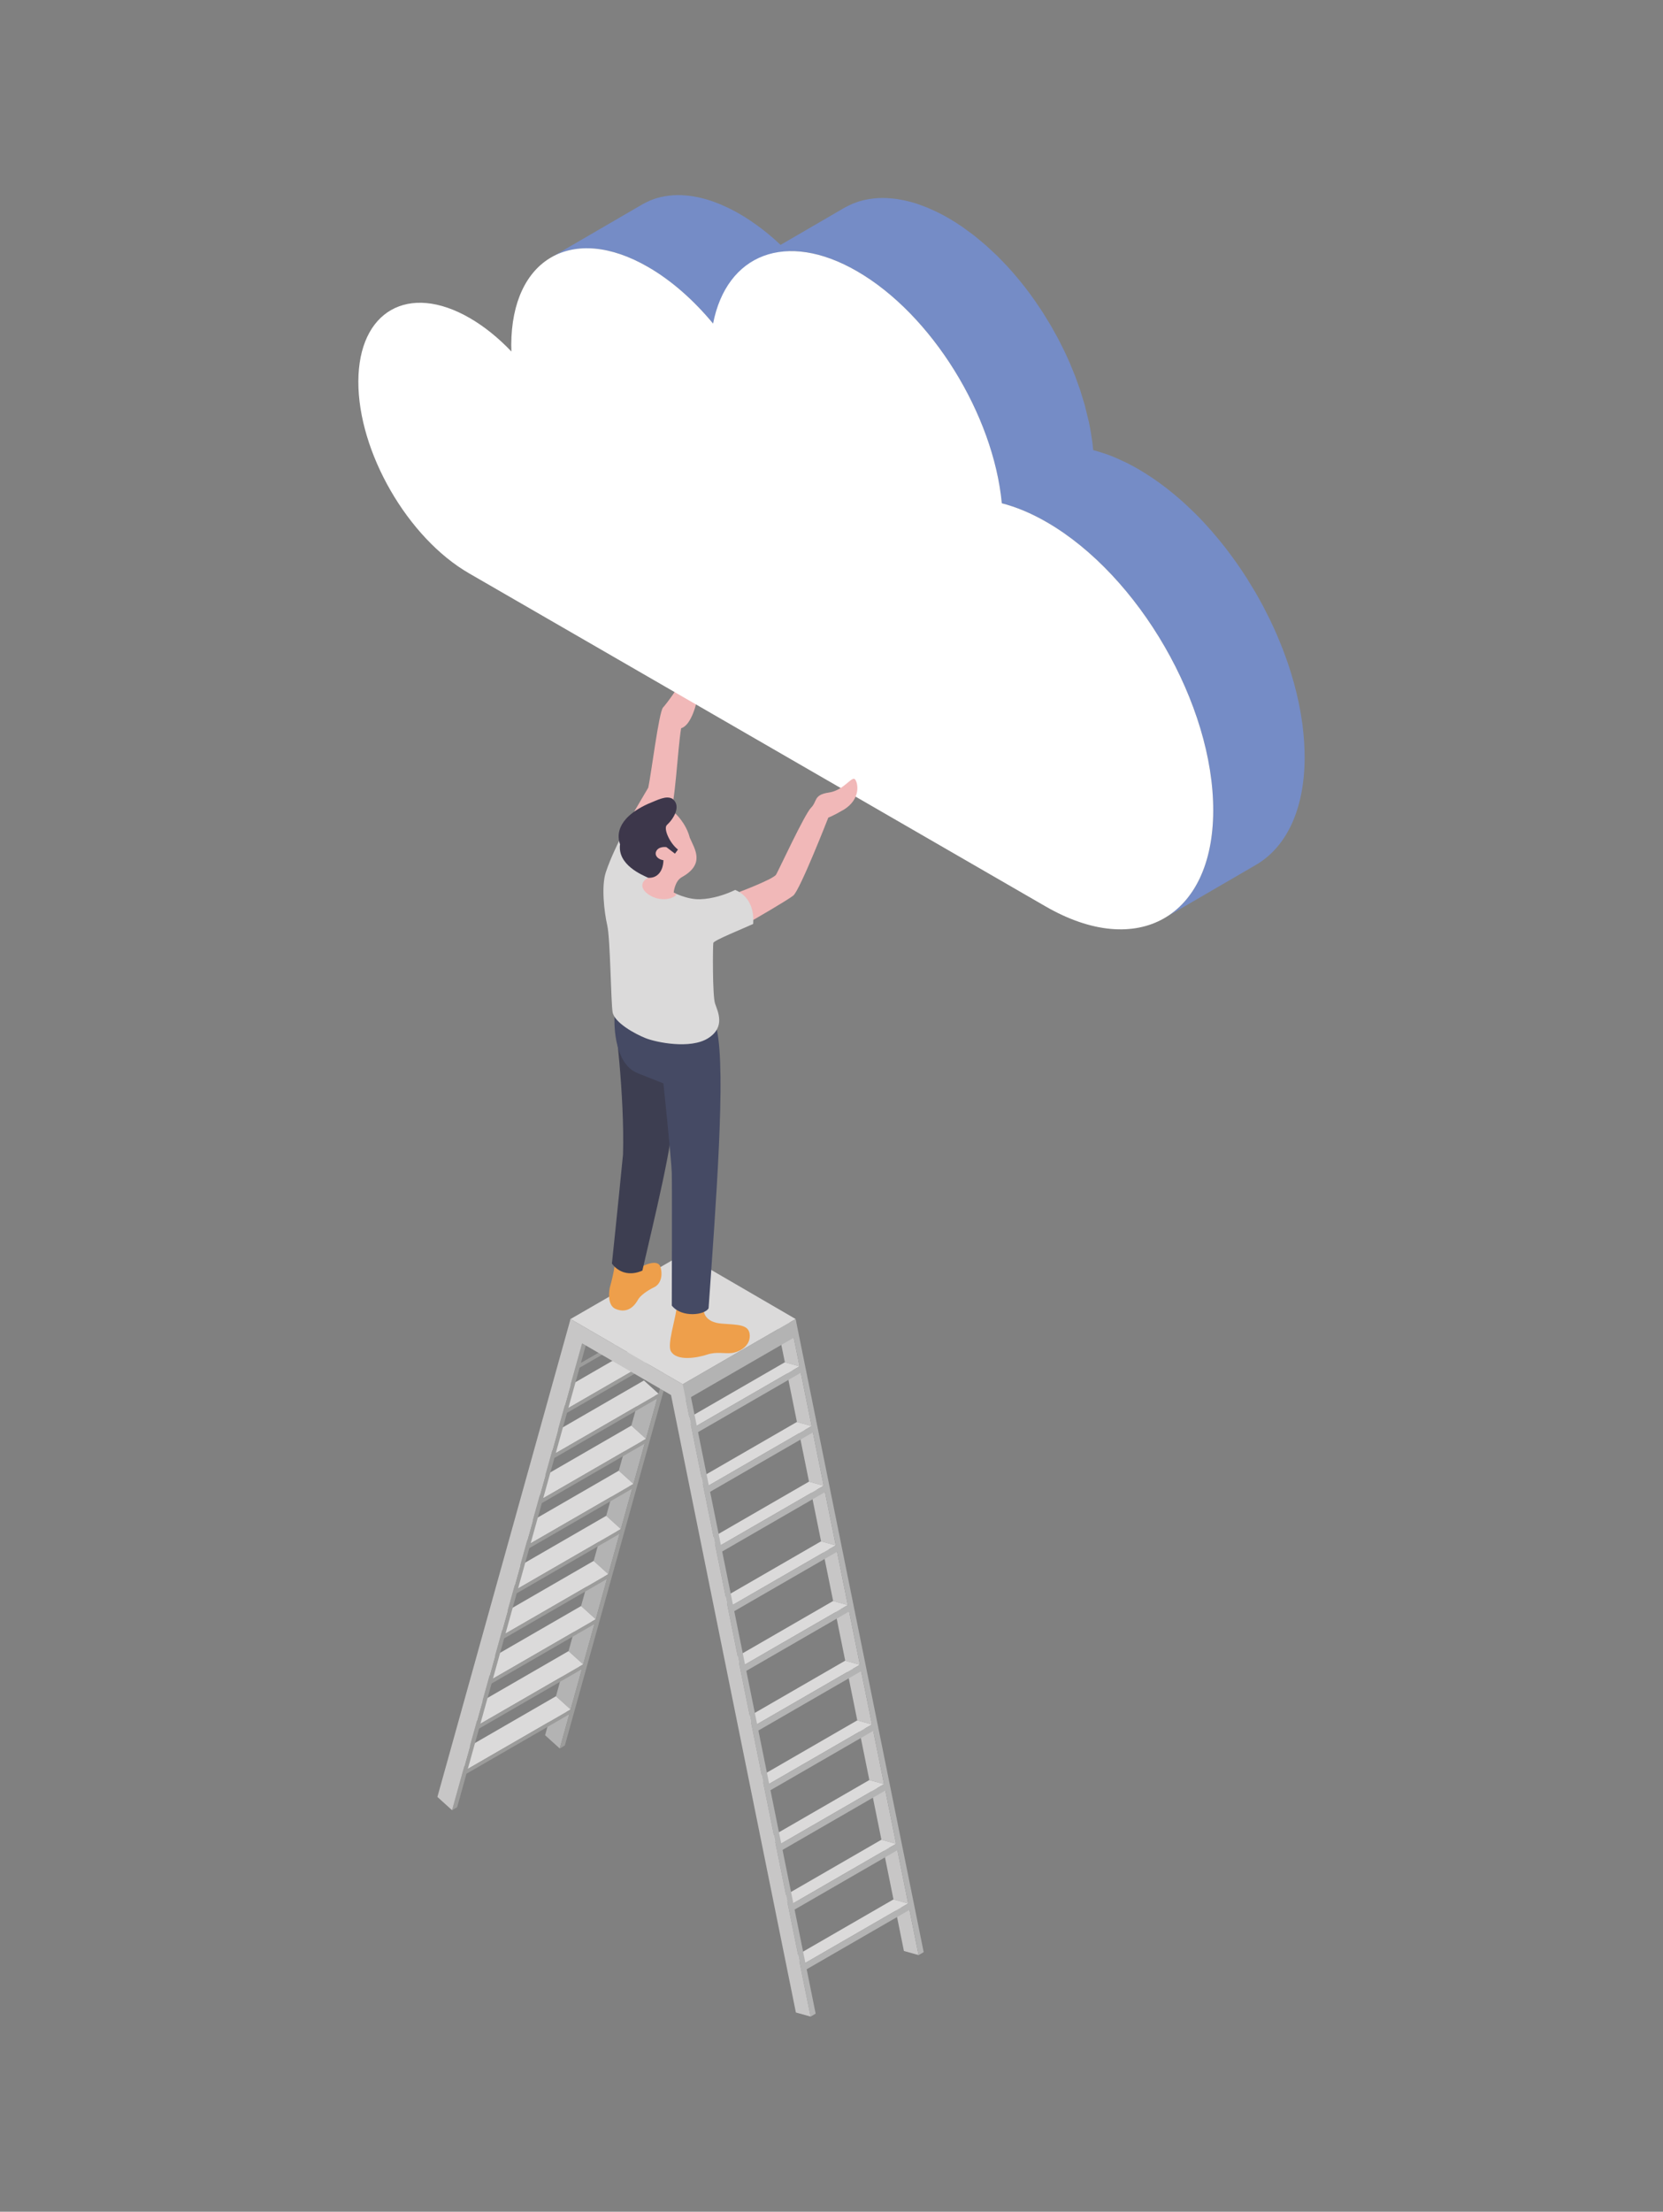 <?xml version='1.0' encoding='utf-8'?>
<svg xmlns="http://www.w3.org/2000/svg" version="1.1" id="Layer_1" x="0px" y="0px" width="1198.849px" height="1593.311px" viewBox="0 0 1198.849 1593.311" enable-background="new 0 0 1198.849 1593.311"><rect x="0" y="0" width="1198.849" height="1593.311" fill="#808080" stroke="none"/> <rect fill="rgba(228,240,244,0)" width="1198.849" height="1593.311"/> <g> <polygon fill="#B3B3B3" points="399.818,1225.436 410.378,1234.989 403.515,1259.604 392.958,1250.053 "/> <polygon fill="#B3B3B3" points="408.874,1192.939 419.435,1202.491 411.346,1231.513 400.785,1221.962 "/> <polygon fill="#B3B3B3" points="417.934,1160.443 428.495,1169.995 420.405,1199.018 409.841,1189.469 "/> <polygon fill="#B3B3B3" points="426.99,1127.95 437.551,1137.502 429.461,1166.521 418.904,1156.974 "/> <polygon fill="#B3B3B3" points="436.053,1095.455 446.61,1105.007 438.518,1134.028 427.961,1124.477 "/> <polygon fill="#B3B3B3" points="445.109,1062.959 455.667,1072.51 447.577,1101.533 437.017,1091.981 "/> <polygon fill="#B3B3B3" points="454.166,1030.466 464.729,1040.018 456.638,1069.036 446.077,1059.488 "/> <polygon fill="#B3B3B3" points="463.225,997.971 473.786,1007.521 465.693,1036.544 455.136,1026.992 "/> <polygon fill="#DBDADA" points="400.785,1221.962 411.346,1231.513 337.242,1274.299 326.681,1264.746 "/> <polygon fill="#DBDADA" points="335.74,1232.253 409.841,1189.469 420.405,1199.021 346.301,1241.803 "/> <polygon fill="#DBDADA" points="344.8,1199.758 418.904,1156.974 429.461,1166.524 355.357,1209.307 "/> <polygon fill="#DBDADA" points="353.856,1167.261 427.961,1124.477 438.518,1134.028 364.417,1176.813 "/> <polygon fill="#DBDADA" points="362.912,1134.766 437.017,1091.981 447.577,1101.535 373.476,1144.317 "/> <polygon fill="#DBDADA" points="371.976,1102.27 446.077,1059.488 456.638,1069.04 382.532,1111.82 "/> <polygon fill="#DBDADA" points="381.032,1069.773 455.136,1026.992 465.693,1036.544 391.589,1079.328 "/> <polygon fill="#DBDADA" points="390.088,1037.281 464.192,994.497 474.753,1004.047 400.649,1046.832 "/> <polygon fill="#DBDADA" points="399.147,1004.788 473.251,962.004 483.813,971.556 409.708,1014.336 "/> <path fill="#9C9C9B" d="M418.765,981.841l74.104-42.784l6.616-23.738l3.655-2.107l-6.62,23.739l-0.963,3.47l-8.093,29.021 l-0.971,3.475l-8.089,29.022l-0.967,3.475l-8.092,29.023l-0.964,3.47l-8.093,29.025l-0.967,3.471l-8.093,29.022l-0.966,3.473 l-8.09,29.023l-0.967,3.47l-8.092,29.025l-0.967,3.471l-8.089,29.022l-0.97,3.474l-8.089,29.022l-0.967,3.474l-6.864,24.617 l-3.651,2.107l6.863-24.614l-74.104,42.78l-6.738,24.176l-3.652,2.104l95.97-344.281l3.655-2.108L418.765,981.841z M346.301,1241.803l74.101-42.785l8.093-29.022l-74.104,42.785L346.301,1241.803 M364.417,1176.813l74.101-42.785l8.093-29.021 l-74.104,42.78L364.417,1176.813 M355.357,1209.307l74.104-42.782l8.093-29.025l-74.105,42.786L355.357,1209.307 M373.476,1144.317 l74.101-42.782l8.089-29.025l-74.101,42.781L373.476,1144.317 M400.649,1046.832l74.101-42.785l8.093-29.021l-74.104,42.784 L400.649,1046.832 M391.589,1079.328l74.104-42.784l8.093-29.022l-74.104,42.784L391.589,1079.328 M337.242,1274.299l74.104-42.786 l8.089-29.021l-74.104,42.785L337.242,1274.299 M409.708,1014.336l74.104-42.784l8.09-29.021l-74.102,42.784L409.708,1014.336 M382.532,1111.82l74.105-42.78l8.092-29.022l-74.104,42.781L382.532,1111.82"/> <polygon fill="#C7C6C6" points="662.22,1408.435 651.636,1405.477 645.037,1372.907 655.628,1375.862 "/> <polygon fill="#C7C6C6" points="654.7,1371.269 644.109,1368.313 636.335,1329.913 646.929,1332.868 "/> <polygon fill="#C7C6C6" points="646,1328.271 635.408,1325.319 627.637,1286.919 638.229,1289.873 "/> <polygon fill="#C7C6C6" points="637.301,1285.278 626.708,1282.326 618.937,1243.926 629.53,1246.879 "/> <polygon fill="#C7C6C6" points="628.601,1242.284 618.007,1239.331 610.237,1200.932 620.828,1203.885 "/> <polygon fill="#C7C6C6" points="619.9,1199.29 609.309,1196.337 601.536,1157.933 612.128,1160.892 "/> <polygon fill="#C7C6C6" points="611.2,1156.292 600.607,1153.343 592.836,1114.939 603.429,1117.894 "/> <polygon fill="#C7C6C6" points="602.498,1113.301 591.904,1110.346 584.136,1071.945 594.725,1074.901 "/> <polygon fill="#C7C6C6" points="593.796,1070.308 583.204,1067.35 575.436,1028.951 586.025,1031.903 "/> <polygon fill="#C7C6C6" points="585.096,1027.31 574.504,1024.358 566.732,985.956 577.325,988.91 "/> <polygon fill="#C7C6C6" points="570.039,952.907 576.396,984.316 565.804,981.365 559.447,949.955 "/> <polygon fill="#DBDADA" points="654.7,1371.269 580.596,1414.053 570.003,1411.098 644.109,1368.313 "/> <polygon fill="#DBDADA" points="646,1328.271 571.896,1371.059 561.304,1368.104 635.408,1325.319 "/> <polygon fill="#DBDADA" points="637.301,1285.278 563.196,1328.063 552.603,1325.106 626.708,1282.326 "/> <polygon fill="#DBDADA" points="628.601,1242.284 554.496,1285.068 543.904,1282.116 618.007,1239.331 "/> <polygon fill="#DBDADA" points="619.9,1199.29 545.796,1242.072 535.203,1239.117 609.309,1196.337 "/> <polygon fill="#DBDADA" points="611.2,1156.292 537.096,1199.078 526.503,1196.123 600.607,1153.343 "/> <polygon fill="#DBDADA" points="602.498,1113.301 528.396,1156.082 517.803,1153.13 591.904,1110.346 "/> <polygon fill="#DBDADA" points="593.796,1070.308 519.696,1113.088 509.104,1110.136 583.204,1067.35 "/> <polygon fill="#DBDADA" points="585.096,1027.31 510.992,1070.094 500.403,1067.142 574.504,1024.358 "/> <polygon fill="#DBDADA" points="491.699,1024.146 565.804,981.361 576.392,984.316 502.288,1027.101 "/> <polygon fill="#DBDADA" points="411.293,950.217 492.164,997.211 573.572,950.214 492.701,903.218 "/> <path fill="#B3B3B3" d="M502.288,1027.101l74.104-42.784l-6.354-31.412l3.652-2.104l6.357,31.407l0.929,4.594l7.771,38.4 l0.932,4.595l7.771,38.399l0.929,4.598l7.773,38.4l0.928,4.591l7.771,38.403l0.93,4.594l7.771,38.4l0.93,4.594l7.771,38.4 l0.929,4.596l7.772,38.398l0.929,4.596l7.771,38.398l0.928,4.595l7.771,38.399l0.93,4.595l6.592,32.569l-3.652,2.109l-6.592-32.569 l-74.104,42.784l6.472,31.983l-3.651,2.107l-92.182-455.526l3.652-2.107L502.288,1027.101z M571.896,1371.059L646,1328.271 l-7.771-38.398l-74.104,42.785L571.896,1371.059 M554.496,1285.068l74.105-42.784l-7.773-38.399l-74.103,42.781L554.496,1285.068 M563.196,1328.063l74.105-42.784l-7.771-38.399l-74.105,42.784L563.196,1328.063 M545.796,1242.074l74.104-42.784l-7.771-38.398 l-74.104,42.784L545.796,1242.074 M519.696,1113.092l74.101-42.784l-7.771-38.404l-74.101,42.786L519.696,1113.092 M528.396,1156.082l74.102-42.781l-7.772-38.399l-74.104,42.782L528.396,1156.082 M580.592,1414.053l74.107-42.784l-7.771-38.4 l-74.105,42.784L580.592,1414.053 M510.992,1070.094l74.104-42.784l-7.771-38.399l-74.104,42.785L510.992,1070.094 M537.096,1199.078l74.104-42.786l-7.771-38.395l-74.104,42.78L537.096,1199.078"/> <polygon fill="#B3B3B3" points="492.164,997.211 492.199,1009.885 573.607,962.884 573.572,950.214 "/> <polygon fill="#C7C6C6" points="421.854,959.769 411.293,950.217 315.32,1294.502 325.884,1304.05 "/> <polygon fill="#C7C6C6" points="492.164,997.211 481.575,994.259 573.753,1449.785 584.346,1452.737 "/> <polygon fill="#C7C6C6" points="411.293,950.217 411.329,962.89 492.199,1009.885 492.164,997.211 "/> <path fill="#F1B8B8" d="M457.119,584.782l10.229-17.397c2.164-10.121,7.635-54.437,10.644-57.719 c3.009-3.283,11.545-15.047,14.555-21.612c3.01-6.565,11.43,1.641,10.885,9.848c-0.552,8.208-5.174,24.784-12.397,26.699 c-2.565,14.773-4.29,56.191-8.393,62.754C478.541,593.919,457.119,584.782,457.119,584.782"/> <path fill="#758CC6" d="M504.348,222.216c-0.852-0.899-1.718-1.78-2.584-2.659c-0.855-0.864-1.717-1.714-2.58-2.557 c-1.987-1.936-3.998-3.819-6.04-5.64c-0.36-0.324-0.711-0.665-1.076-0.983c-2.384-2.093-4.807-4.09-7.262-6.018 c-0.659-0.52-1.33-1.012-1.996-1.52c-1.892-1.439-3.802-2.828-5.729-4.163c-0.733-0.507-1.463-1.018-2.2-1.51 c-2.548-1.699-5.118-3.335-7.715-4.837c-2.095-1.208-4.168-2.304-6.228-3.345c-0.594-0.3-1.187-0.583-1.78-0.872 c-1.572-0.759-3.128-1.473-4.679-2.138c-0.552-0.233-1.104-0.483-1.648-0.708c-1.455-0.595-2.901-1.138-4.336-1.651 c-0.359-0.128-0.726-0.278-1.085-0.4c-1.784-0.611-3.551-1.153-5.295-1.633c-1.03-0.283-2.046-0.524-3.062-0.762 c-0.479-0.112-0.96-0.246-1.438-0.349c-1.495-0.321-2.971-0.599-4.438-0.824c-2.233-0.344-4.413-0.538-6.566-0.657 c-0.437-0.026-0.873-0.057-1.306-0.073c-1.931-0.069-3.83-0.062-5.694,0.046c-0.321,0.02-0.636,0.062-0.96,0.083 c-1.505,0.115-2.985,0.292-4.438,0.521c-0.461,0.073-0.915,0.144-1.365,0.226c-1.672,0.309-3.313,0.669-4.913,1.131 c-0.07,0.022-0.139,0.051-0.209,0.069c-1.516,0.447-2.989,0.981-4.431,1.564c-0.422,0.171-0.841,0.353-1.26,0.536 c-1.236,0.539-2.438,1.128-3.617,1.768c-0.391,0.211-0.796,0.398-1.18,0.622l65.911-38.304c0.178-0.101,0.356-0.204,0.537-0.308 c0.207-0.116,0.433-0.201,0.643-0.314c1.177-0.638,2.381-1.227,3.614-1.764c0.23-0.103,0.446-0.236,0.677-0.332 c0.188-0.08,0.398-0.131,0.586-0.208c1.442-0.583,2.916-1.115,4.43-1.563c0.06-0.017,0.115-0.045,0.179-0.062 c0.006-0.003,0.02-0.004,0.034-0.008c1.592-0.462,3.24-0.824,4.906-1.131c0.198-0.038,0.376-0.1,0.576-0.133 c0.251-0.045,0.531-0.05,0.789-0.093c1.456-0.23,2.937-0.406,4.441-0.519c0.241-0.017,0.464-0.068,0.708-0.083 c0.08-0.003,0.171,0.003,0.254-0.002c1.857-0.108,3.76-0.117,5.691-0.047c0.188,0.007,0.37-0.014,0.558-0.003 c0.241,0.011,0.5,0.059,0.747,0.076c2.154,0.12,4.336,0.313,6.567,0.657l0.01,0.001c1.46,0.224,2.936,0.501,4.427,0.823 c0.474,0.103,0.962,0.239,1.438,0.349c0.929,0.218,1.848,0.421,2.783,0.676c0.091,0.025,0.185,0.061,0.276,0.085 c1.746,0.481,3.512,1.021,5.3,1.632c0.356,0.125,0.722,0.276,1.085,0.404c1.435,0.512,2.88,1.054,4.333,1.652 c0.195,0.078,0.383,0.138,0.576,0.216c0.353,0.148,0.715,0.338,1.071,0.49c1.551,0.665,3.111,1.378,4.682,2.138 c0.594,0.288,1.185,0.571,1.781,0.872c2.063,1.042,4.133,2.134,6.225,3.346c2.604,1.501,5.166,3.139,7.715,4.835 c0.74,0.491,1.466,1.004,2.2,1.512c1.93,1.335,3.84,2.723,5.732,4.164c0.663,0.508,1.333,0.999,1.997,1.519 c2.451,1.925,4.875,3.92,7.256,6.014c0.369,0.324,0.725,0.668,1.095,0.996c1.226,1.099,2.451,2.208,3.663,3.347l45.92-26.684 c0.188-0.107,0.376-0.218,0.564-0.323c0.217-0.124,0.447-0.209,0.671-0.328c1.271-0.697,2.577-1.33,3.91-1.914 c0.244-0.11,0.476-0.251,0.725-0.354c0.204-0.086,0.42-0.138,0.624-0.22c1.557-0.628,3.141-1.202,4.774-1.685 c0.057-0.019,0.111-0.043,0.176-0.063c0.014-0.002,0.02-0.003,0.02-0.003c1.727-0.501,3.492-0.887,5.287-1.219 c0.209-0.038,0.404-0.106,0.606-0.139c0.279-0.049,0.566-0.057,0.846-0.1c1.557-0.249,3.142-0.435,4.755-0.557 c0.252-0.021,0.502-0.073,0.761-0.091c0.091-0.003,0.189,0.004,0.279-0.001c1.989-0.117,4.027-0.125,6.096-0.053 c0.195,0.009,0.384-0.013,0.586-0.005c0.259,0.014,0.539,0.066,0.804,0.082c2.269,0.126,4.566,0.331,6.92,0.687 c0.021,0.003,0.05,0.003,0.076,0.006c0.007,0.002,0.015,0.004,0.021,0.006c0.266,0.04,0.53,0.103,0.788,0.145 c1.326,0.216,2.662,0.454,4.009,0.744c0.572,0.124,1.158,0.282,1.732,0.418c0.94,0.224,1.878,0.428,2.828,0.686 c0.096,0.026,0.194,0.065,0.292,0.091c1.857,0.509,3.729,1.081,5.622,1.728c0.306,0.107,0.626,0.239,0.935,0.35 c1.592,0.558,3.183,1.156,4.796,1.812c0.168,0.069,0.337,0.122,0.51,0.193c0.357,0.148,0.728,0.339,1.083,0.493 c1.745,0.742,3.498,1.541,5.271,2.396c0.629,0.304,1.25,0.601,1.878,0.918c2.25,1.133,4.505,2.327,6.787,3.644 c3.239,1.872,6.445,3.908,9.606,6.064c1.056,0.719,2.082,1.523,3.13,2.271c2.088,1.498,4.183,3.001,6.236,4.614 c1.222,0.962,2.408,1.994,3.615,2.996c1.838,1.52,3.674,3.042,5.468,4.652c1.257,1.121,2.479,2.297,3.715,3.458 c1.146,1.081,2.317,2.102,3.449,3.217c0.686,0.675,1.349,1.39,2.024,2.077c0.65,0.658,1.299,1.32,1.949,1.99 c2.576,2.684,5.124,5.42,7.604,8.263c0.02,0.024,0.041,0.053,0.063,0.08c2.863,3.292,5.648,6.686,8.357,10.171 c0.009,0.016,0.021,0.029,0.036,0.048c2.416,3.11,4.761,6.293,7.044,9.538c0.113,0.168,0.225,0.347,0.342,0.517 c0.58,0.824,1.119,1.677,1.684,2.509c1.377,2.025,2.771,4.038,4.091,6.108c0.35,0.543,0.67,1.105,1.013,1.652 c0.693,1.103,1.362,2.221,2.039,3.336c0.804,1.317,1.635,2.611,2.409,3.944c0.65,1.11,1.243,2.246,1.878,3.365 c0.629,1.123,1.259,2.241,1.879,3.373c0.392,0.725,0.817,1.434,1.2,2.159c1.153,2.167,2.236,4.359,3.324,6.552 c0.315,0.642,0.655,1.272,0.971,1.918c0.085,0.167,0.175,0.333,0.259,0.502c1.453,3.029,2.856,6.079,4.183,9.148 c0.16,0.364,0.293,0.736,0.453,1.103c0.433,1.02,0.831,2.043,1.25,3.07c0.727,1.757,1.486,3.514,2.165,5.284 c0.342,0.884,0.629,1.777,0.956,2.664c0.503,1.358,0.984,2.716,1.466,4.078c0.37,1.07,0.789,2.137,1.145,3.21 c0.44,1.312,0.79,2.622,1.203,3.935c0.487,1.55,0.969,3.096,1.425,4.646c0.201,0.719,0.453,1.438,0.654,2.158 c0.392,1.409,0.679,2.814,1.034,4.222c0.502,1.971,1.012,3.937,1.452,5.902c0.14,0.628,0.335,1.26,0.469,1.89 c0.58,2.713,1.083,5.418,1.536,8.118c0.069,0.422,0.118,0.841,0.188,1.264c0.306,1.894,0.606,3.79,0.852,5.673 c0.23,1.821,0.433,3.637,0.607,5.444c0.405,0.104,0.81,0.209,1.215,0.321c1.661,0.449,3.357,1.001,5.048,1.545 c0.586,0.188,1.16,0.335,1.746,0.534c2.422,0.824,4.867,1.737,7.332,2.758c0.083,0.033,0.167,0.077,0.244,0.112 c1.814,0.754,3.664,1.636,5.503,2.5c0.935,0.438,1.856,0.815,2.799,1.283c2.792,1.386,5.614,2.895,8.455,4.537 c3.205,1.848,6.367,3.859,9.504,5.953c0.53,0.356,1.062,0.7,1.592,1.059c2.988,2.041,5.948,4.195,8.875,6.445 c0.565,0.437,1.123,0.879,1.688,1.322c2.968,2.335,5.907,4.747,8.792,7.28c0.252,0.222,0.503,0.458,0.754,0.682 c2.792,2.471,5.536,5.04,8.247,7.682c0.265,0.262,0.544,0.498,0.809,0.76c0.169,0.164,0.329,0.34,0.496,0.504 c2.073,2.06,4.134,4.158,6.158,6.313c0.099,0.108,0.196,0.222,0.301,0.331c1.913,2.05,3.805,4.146,5.671,6.273 c0.173,0.205,0.361,0.396,0.536,0.601c0.229,0.258,0.439,0.542,0.663,0.803c3.024,3.504,5.984,7.095,8.854,10.788 c0.084,0.105,0.176,0.203,0.259,0.31c0.217,0.284,0.419,0.587,0.643,0.87c2.283,2.975,4.518,6.003,6.696,9.084 c0.217,0.307,0.454,0.602,0.67,0.913c0.105,0.143,0.194,0.293,0.3,0.438c2.082,2.984,4.105,6.018,6.089,9.089 c0.188,0.295,0.398,0.58,0.587,0.876c0.28,0.445,0.545,0.904,0.823,1.35c1.593,2.523,3.149,5.07,4.664,7.644 c0.238,0.401,0.497,0.789,0.733,1.193c0.085,0.151,0.168,0.309,0.251,0.459c1.719,2.954,3.381,5.939,4.994,8.949 c0.133,0.247,0.272,0.484,0.404,0.733c0.265,0.497,0.503,1.007,0.768,1.508c1.25,2.393,2.472,4.8,3.659,7.221 c0.244,0.504,0.517,1,0.761,1.508c0.146,0.306,0.279,0.614,0.419,0.917c1.467,3.063,2.884,6.146,4.231,9.244 c0.042,0.1,0.09,0.194,0.133,0.29c0.147,0.333,0.271,0.674,0.413,1.007c1.2,2.798,2.345,5.608,3.449,8.43 c0.173,0.458,0.383,0.911,0.558,1.367c0.146,0.383,0.266,0.77,0.411,1.154c1.264,3.334,2.48,6.673,3.597,10.025 c0.021,0.063,0.049,0.128,0.07,0.189c0.063,0.198,0.118,0.397,0.182,0.595c1.145,3.458,2.191,6.921,3.169,10.385 c0.127,0.433,0.28,0.866,0.398,1.295c0.063,0.239,0.104,0.475,0.176,0.711c1.102,4.022,2.079,8.041,2.952,12.052 c0.077,0.352,0.182,0.708,0.259,1.063c0.111,0.52,0.194,1.038,0.3,1.56c0.329,1.583,0.622,3.16,0.908,4.738 c0.201,1.087,0.405,2.177,0.587,3.261c0.265,1.624,0.503,3.237,0.726,4.854c0.111,0.767,0.252,1.535,0.349,2.296 c0.028,0.202,0.036,0.401,0.056,0.602c0.441,3.467,0.776,6.911,1.02,10.336c0.05,0.729,0.085,1.454,0.134,2.178 c0.202,3.518,0.343,7.018,0.327,10.472c-0.104,37.972-13.512,64.698-35.137,77.262l-65.904,38.304 c21.624-12.566,35.03-39.292,35.135-77.264c0.015-3.455-0.125-6.956-0.329-10.47c-0.049-0.728-0.083-1.453-0.139-2.181 c-0.244-3.423-0.573-6.869-1.012-10.336c-0.119-0.964-0.274-1.934-0.406-2.903c-0.229-1.611-0.461-3.224-0.732-4.84 c-0.182-1.095-0.379-2.191-0.58-3.289c-0.286-1.567-0.586-3.137-0.907-4.712c-0.181-0.876-0.37-1.754-0.566-2.633 c-0.865-4.008-1.85-8.023-2.952-12.043c-0.182-0.672-0.378-1.345-0.567-2.015c-0.984-3.471-2.03-6.939-3.176-10.402 c-0.085-0.253-0.162-0.504-0.245-0.755c-1.118-3.352-2.333-6.697-3.596-10.032c-0.321-0.842-0.644-1.681-0.971-2.519 c-1.104-2.829-2.256-5.646-3.455-8.453c-0.182-0.421-0.35-0.847-0.539-1.268c-1.347-3.105-2.771-6.191-4.239-9.262 c-0.383-0.802-0.774-1.601-1.165-2.4c-1.194-2.432-2.416-4.852-3.679-7.255c-0.385-0.738-0.769-1.48-1.16-2.217 c-1.613-3.009-3.267-5.994-4.991-8.948c-0.323-0.563-0.665-1.117-0.993-1.677c-1.515-2.566-3.071-5.106-4.657-7.624 c-0.476-0.745-0.941-1.489-1.416-2.229c-1.978-3.071-4.002-6.106-6.09-9.09c-0.313-0.453-0.642-0.897-0.963-1.347 c-2.178-3.08-4.405-6.108-6.696-9.08c-0.301-0.395-0.601-0.799-0.901-1.194c-2.876-3.693-5.837-7.282-8.859-10.786 c-0.405-0.464-0.797-0.937-1.201-1.399c-1.851-2.116-3.729-4.197-5.635-6.234c-0.111-0.124-0.224-0.251-0.336-0.374 c-2.024-2.152-4.078-4.247-6.152-6.305c-0.433-0.432-0.879-0.849-1.319-1.277c-2.702-2.636-5.439-5.198-8.226-7.665 c-0.249-0.229-0.508-0.467-0.767-0.694c-2.885-2.529-5.816-4.939-8.783-7.271c-0.567-0.444-1.132-0.893-1.697-1.329 c-2.926-2.248-5.88-4.402-8.868-6.443c-0.531-0.36-1.062-0.705-1.592-1.058c-3.143-2.093-6.299-4.107-9.504-5.956 c-2.841-1.641-5.662-3.147-8.455-4.535c-0.942-0.469-1.864-0.843-2.799-1.283c-1.839-0.862-3.688-1.744-5.503-2.5 c-2.55-1.061-5.076-2.019-7.576-2.867c-0.588-0.202-1.166-0.348-1.746-0.535c-2.102-0.679-4.202-1.337-6.264-1.868 c-0.349-3.678-0.857-7.392-1.458-11.115c-0.071-0.424-0.118-0.844-0.195-1.264c-0.552-3.326-1.249-6.667-1.998-10.011 c-0.439-1.96-0.949-3.924-1.451-5.89c-0.539-2.133-1.083-4.265-1.698-6.397c-0.446-1.544-0.928-3.083-1.41-4.627 c-0.747-2.391-1.527-4.782-2.359-7.167c-0.476-1.353-0.957-2.706-1.46-4.06c-0.991-2.667-2.03-5.323-3.128-7.975 c-0.42-1.015-0.81-2.034-1.243-3.046c-1.549-3.611-3.169-7.201-4.894-10.755c-0.314-0.651-0.663-1.29-0.986-1.939 c-1.443-2.921-2.952-5.822-4.51-8.691c-0.621-1.133-1.25-2.255-1.885-3.377c-1.383-2.46-2.814-4.893-4.279-7.304 c-0.679-1.115-1.349-2.235-2.04-3.339c-1.655-2.625-3.365-5.203-5.104-7.76c-0.564-0.832-1.11-1.688-1.682-2.512 c-2.402-3.439-4.874-6.815-7.431-10.104c-2.702-3.482-5.495-6.877-8.351-10.169c-2.499-2.87-5.068-5.636-7.673-8.344 c-0.644-0.667-1.292-1.328-1.942-1.984c-1.794-1.821-3.638-3.563-5.479-5.298c-1.23-1.161-2.459-2.333-3.708-3.455 c-1.802-1.609-3.631-3.132-5.469-4.653c-1.207-1-2.395-2.034-3.615-2.996c-2.053-1.613-4.147-3.114-6.235-4.612 c-1.049-0.75-2.073-1.554-3.128-2.273c-3.172-2.156-6.37-4.193-9.609-6.064c-2.283-1.317-4.545-2.509-6.787-3.641 c-0.635-0.318-1.256-0.617-1.878-0.921c-1.773-0.854-3.526-1.654-5.275-2.396c-0.53-0.225-1.064-0.47-1.595-0.686 c-1.607-0.655-3.199-1.25-4.783-1.809c-0.314-0.111-0.636-0.246-0.949-0.352c-1.893-0.646-3.764-1.217-5.618-1.729 c-1.052-0.288-2.085-0.531-3.125-0.777c-0.573-0.137-1.156-0.297-1.725-0.419c-1.352-0.29-2.686-0.528-4.012-0.746 c-0.262-0.042-0.527-0.104-0.785-0.143c-0.036-0.003-0.071-0.007-0.105-0.012c-2.35-0.356-4.647-0.56-6.914-0.688 c-0.467-0.025-0.935-0.058-1.396-0.073c-1.823-0.066-3.61-0.039-5.379,0.043c0.08,0.078,0.15,0.158,0.227,0.234 c0.866,0.875,1.725,1.751,2.576,2.645c0.963,1.013,1.914,2.042,2.863,3.081c0.838,0.918,1.676,1.834,2.5,2.77 c0.342,0.389,0.698,0.759,1.037,1.151c1.113,1.283,2.216,2.581,3.31,3.9l-65.907,38.3c-1.428-1.717-2.887-3.394-4.354-5.055 c-0.824-0.935-1.655-1.851-2.493-2.764C506.261,224.256,505.312,223.227,504.348,222.216"/> <path fill="#FFFFFF" d="M617.777,195.377c-51.173-29.542-93.951-12.288-103.719,37.734c-13.92-16.795-29.875-30.956-46.891-40.78 c-54.274-31.336-98.42-6.178-98.599,56.186c-0.004,1.543,0.053,3.121,0.105,4.7c-9.3-9.732-19.411-17.977-30.069-24.131 c-44.181-25.507-80.127-5.027-80.268,45.743c-0.146,50.804,35.562,112.651,79.747,138.158L753.76,652.977 c66.543,38.419,120.627,7.56,120.845-68.868c0.217-76.462-53.521-169.543-120.063-207.961 c-11.192-6.464-22.036-10.936-32.343-13.59C716.131,298.822,671.78,226.558,617.777,195.377"/> <path fill="#F1B8B8" d="M532.927,642.592c0,0,24.669-9.279,26.585-12.562c1.917-3.284,20.518-43.496,25.168-48.147 c4.65-4.648,1.641-9.301,12.854-10.941c11.222-1.643,16.688-12.584,19.015-9.3c2.325,3.281,3.561,14.361-8.206,21.61 c-8.207,4.786-11.216,5.745-11.216,5.745s-20.518,52.523-25.304,56.215c-4.787,3.694-28.757,17.505-28.757,17.505L532.927,642.592z "/> <path fill="#EE9F4B" d="M463.892,911.839c0,0,10.376-5.207,12.219,0.845c1.846,6.053,0.307,12.31-4.615,14.669 c-4.923,2.359-9.95,6.055-11.49,8.823c-1.54,2.771-6.567,11.052-16.517,6.653c-6.054-2.956-4.414-13.731-3.588-16.397 c0.816-2.668,2.799-10.848,3.037-14.041C456.724,912.787,463.892,911.839,463.892,911.839"/> <path fill="#3D3E51" d="M443,732.48c0,0,7.363,55.667,6.13,99.161c-3.694,37.755-8.002,78.58-8.002,78.58 s7.185,11.488,21.953,5.133c8.415-36.729,22.568-93.558,22.568-115.444v-21.884L443,732.48z"/> <path fill="#EE9F4B" d="M507.504,945.124c0,0,0.716,7.433,12.614,8.388c11.901,0.956,20.108,0.409,20.385,8.48 c0.272,8.073-7.936,12.175-13.134,12.722c-5.194,0.55-10.942-1.096-17.505,1.093c-6.566,2.189-22.298,5.336-26.4-2.733 c-2.188-5.062,2.946-21.299,4.14-29.525L507.504,945.124z"/> <path fill="#454A64" d="M443,732.48c0,0-1.938,33.236,16.664,40.62l18.601,7.388c0,0,5.743,54.983,6.019,64.56 c0.271,9.573,0,95.471,0,95.471c7.112,9.029,24.071,6.839,26.536,1.915c5.195-74.679,12.667-170.034,5.925-200.732L443,732.48z"/> <path fill="#DBDADA" d="M477.857,639.024c8.205,4.822,18.053,9.062,26.806,8.787c8.755-0.274,17.923-3.147,25.304-6.701 c6.567,2.599,14.09,9.71,12.994,24.482c-6.703,3.147-28.311,11.764-28.726,13.679c-0.405,1.917-0.68,37.887,1.236,43.634 c1.914,5.744,7.764,16.959-5.007,25.028c-12.778,8.071-37.258,3.009-44.917,0c-7.66-3.008-22.708-11.215-23.936-18.873 c-1.232-7.66-1.641-52.798-3.834-62.373c-2.186-9.574-4.377-28.04-1.093-38.16c3.286-10.123,9.622-22.714,9.622-22.714 L477.857,639.024z"/> <path fill="#F1B8B8" d="M467.188,632.321c0.251-0.136,0.481-0.261,0.715-0.386l-7.796-29.773l26.653-16.237 c0,0,7.817,7.001,10.484,17.519c3.487,8.154,11.385,18.927-5.743,28.466c-5.132,2.872-5.848,11.08-5.848,11.08l1.896,0.967 c0.335,1.803-5.931,5.087-13.524,3.307C466.434,645.486,457.67,637.833,467.188,632.321"/> <path fill="#3D374B" d="M486.575,614.984l-6.156-4.717c0,0-6.361-1.027-7.694,3.897c-0.51,3.18,2.667,5.128,5.541,5.54 c-0.207,8.413-4.821,13.13-11.078,12.617c-4.001-1.95-22.163-9.129-20.21-24.106c-1.848-5.128-3.736-17.953,19.728-28.928 c7.66-3.078,13.511-6.464,18.126-3.795c6.669,5.333,0.413,14.771-4.105,18.874c-2.562,2.461,1.851,12.823,8.002,17.644 L486.575,614.984z"/> </g> </svg>